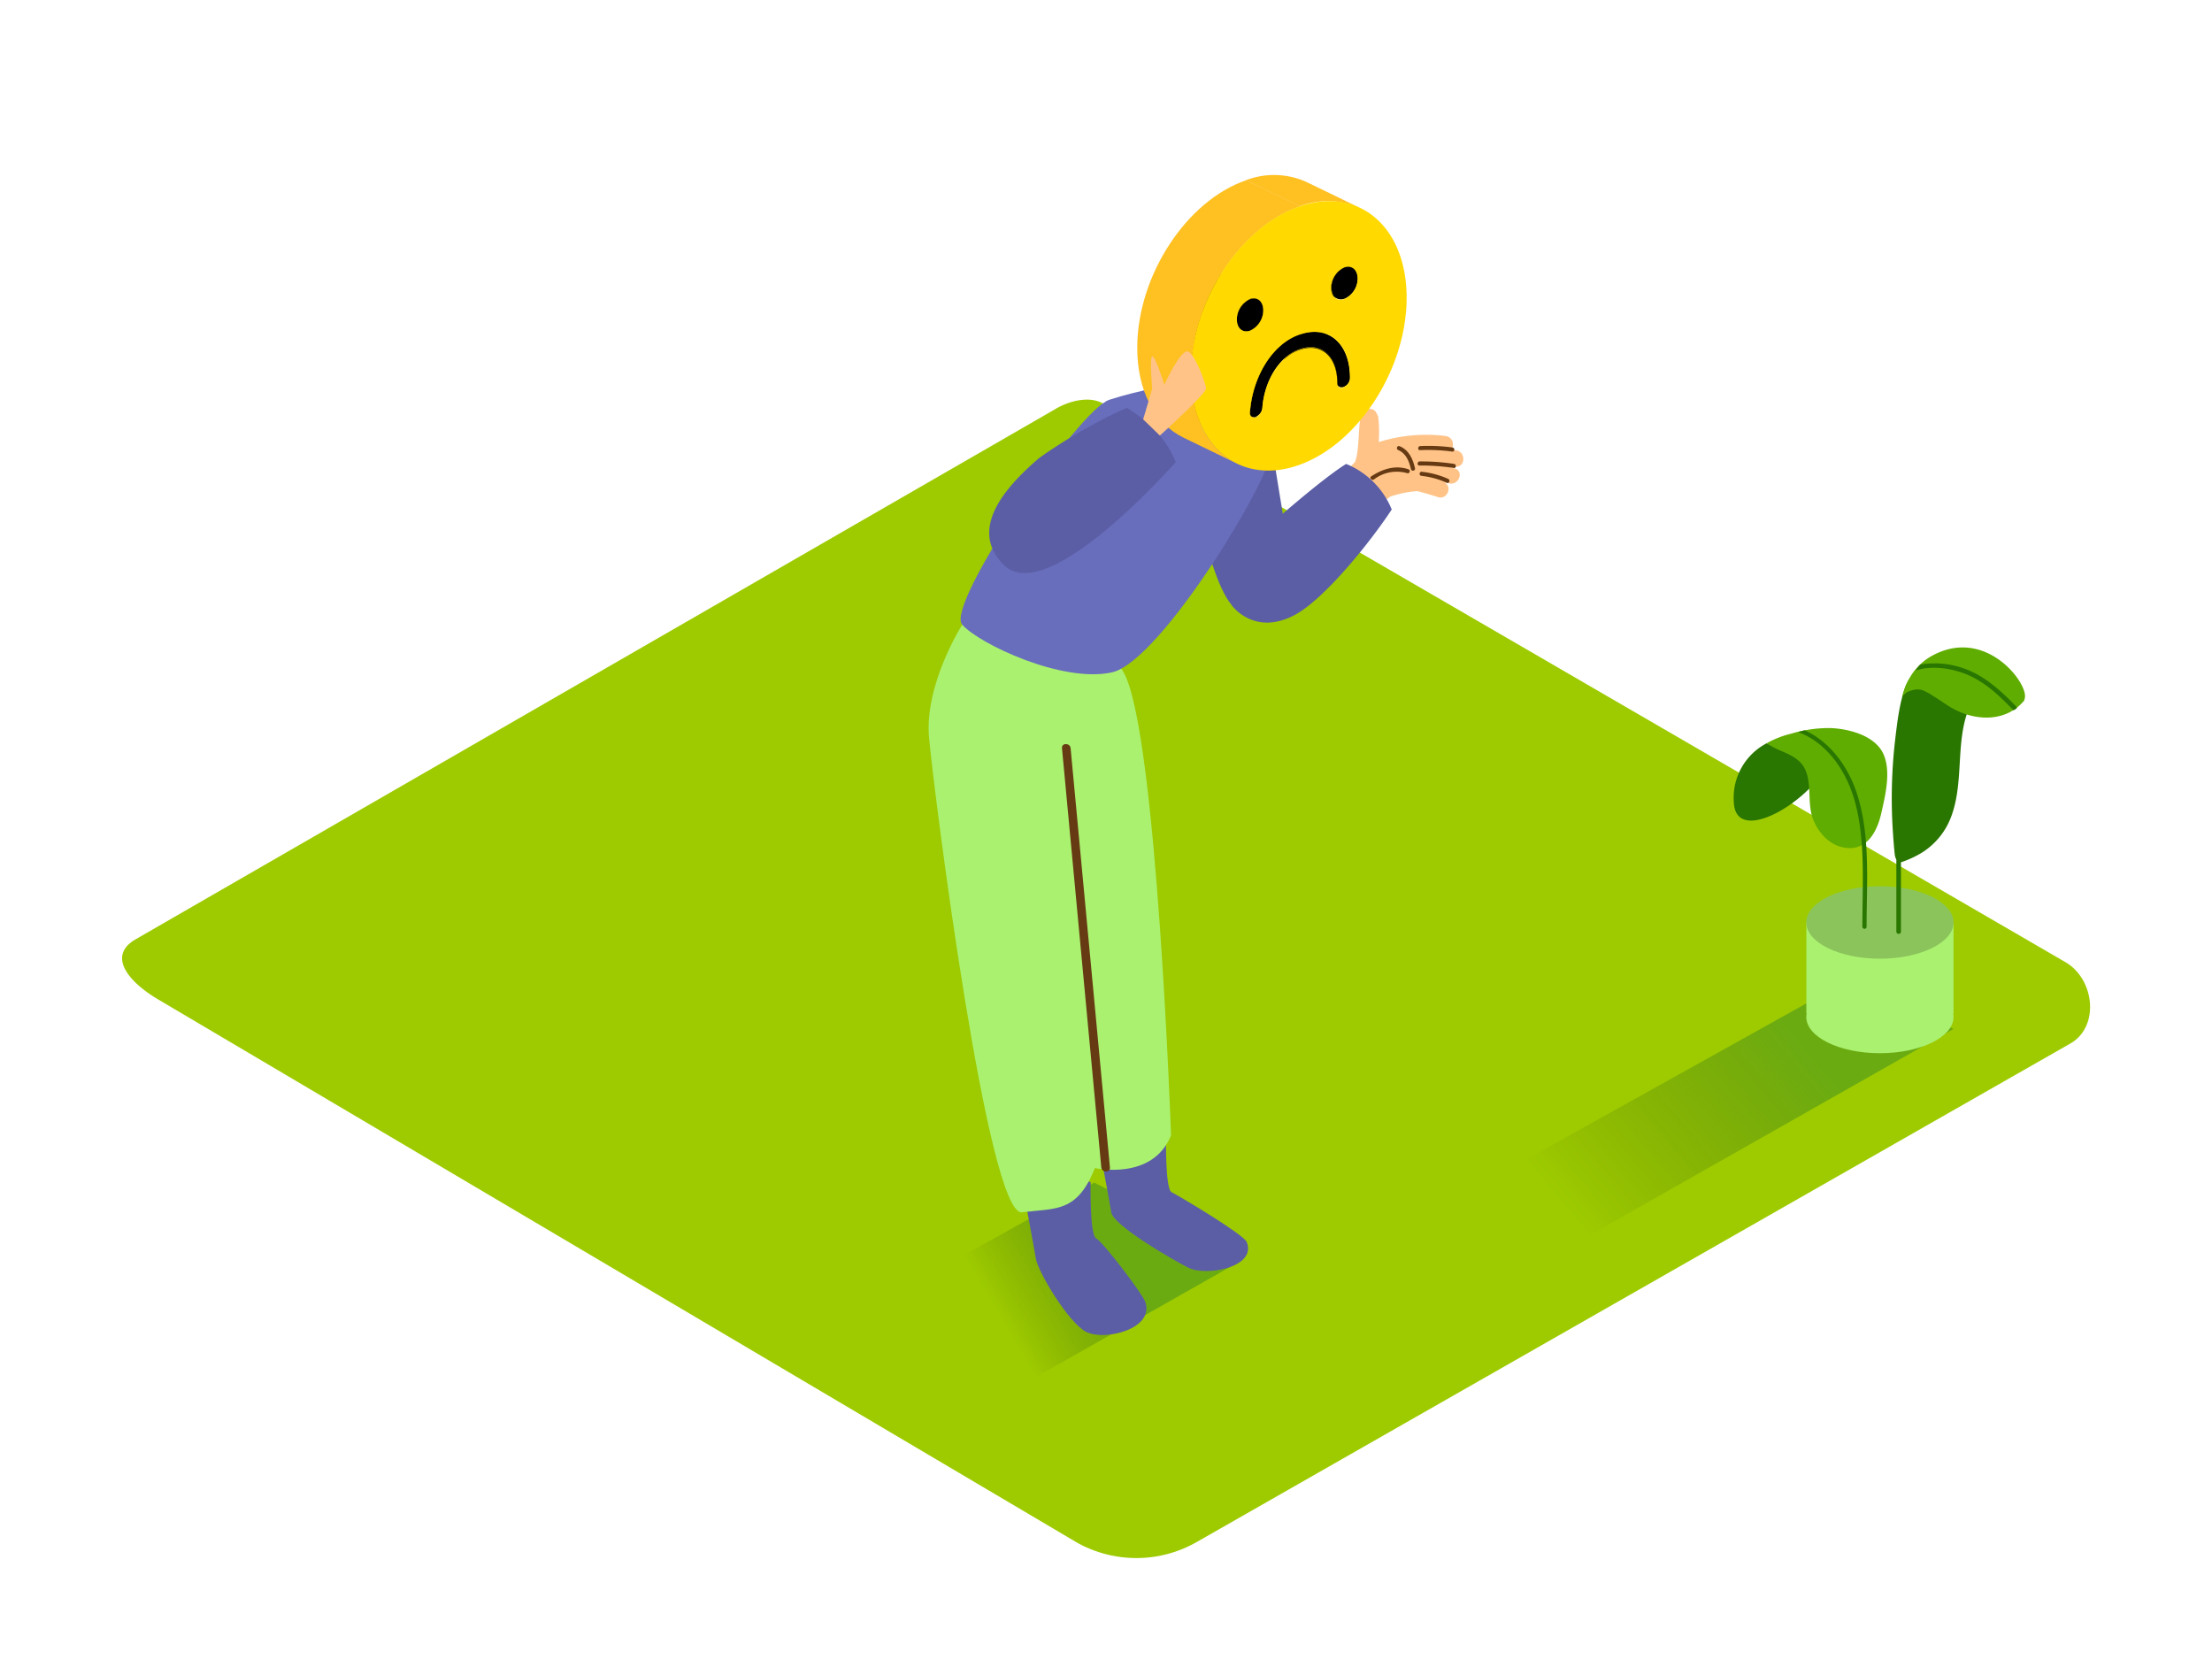<svg id="Layer_2" data-name="Layer 2" xmlns="http://www.w3.org/2000/svg" xmlns:xlink="http://www.w3.org/1999/xlink" viewBox="0 0 400 300" width="406" height="306" class="illustration styles_illustrationTablet__1DWOa"><defs><linearGradient id="linear-gradient" x1="180.89" y1="237.42" x2="199.09" y2="226.72" gradientUnits="userSpaceOnUse"><stop offset="0" stop-opacity="0"></stop><stop offset="0.99" stop-color="#006837"></stop></linearGradient><linearGradient id="linear-gradient-2" x1="285.3" y1="220.36" x2="325.33" y2="186.88" xlink:href="#linear-gradient"></linearGradient></defs><title>PP</title><path d="M194.73,278.19,29,180.22c-5.28-3-9.8-7.83-4.66-11L190.67,73.33c2.5-1.55,6.29-2.56,8.82-1.09l174,101c5.28,3.06,6.22,11.63.94,14.69L216.58,278A22,22,0,0,1,194.73,278.19Z" fill="#9dcb00"></path><path d="M197.88,213.11l-36.42,20.28L187.8,248l36.5-20.7C215.68,222.28,206.81,217.63,197.88,213.11Z" opacity="0.32" fill="url(#linear-gradient)"></path><path d="M197.22,213s-.19,9.6,1,10.19,8.38,10,8.89,11.51c1.68,4.92-7.42,7.09-10.68,5.41s-8.73-10.9-9.11-13.24-3.06-16.69-3.06-16.69" fill="#5b5ea5"></path><path d="M210.86,204.65s-.19,9.6,1,10.19,13,7.6,13.58,9c1.89,4.57-7.33,6.31-10.59,4.64s-13.52-7.66-13.9-10-3.06-16.69-3.06-16.69" fill="#5b5ea5"></path><path d="M174,112.22s-6.88,10.78-6,20.45,10.6,86.59,16.81,85.81,9.93.1,13.19-8c0,0,10.44,2.37,13.76-5.92,0,0-2.52-72.16-8.45-83.48S174,112.22,174,112.22Z" fill="#aaf170"></path><path d="M263,83.95a32.9,32.9,0,0,0-5.28-.88,29.43,29.43,0,0,1,5.39.55c1.85.3,2.07-2.62.22-2.92l-.92-.14a1.52,1.52,0,0,0-1-2.46,28.66,28.66,0,0,0-12.09,1.1,24.35,24.35,0,0,0-.08-4.43,1.29,1.29,0,0,0-.29-.69c-.35-1.26-2.62-1.22-2.9.4-.4,2.35-.28,4.74-.68,7.06a9.21,9.21,0,0,1-.32,1.24q-2.7,2.81-5.32,5.69c-1.23,1.36,1,3,2.3,1.77a1.73,1.73,0,0,0,.79.64l-.22.29a1.31,1.31,0,0,0-.15,1.31l-.21.21c-1.34,1.31.53,3.56,1.88,2.24l.47-.47a1.17,1.17,0,0,0,1.71-.48,13.77,13.77,0,0,1,4.53-4.51l.57-.4a18.51,18.51,0,0,1,4.92-1c1.25.32,2.48.69,3.7,1.08,1.73.55,2.69-2,1.13-2.67l.8.17C263.83,87.16,264.84,84.41,263,83.95Z" fill="#ffc388"></path><path d="M262.66,80.18a32.34,32.34,0,0,0-5.82-.26c-.47,0-.54.77-.06.74a32.34,32.34,0,0,1,5.82.26C263.08,81,263.13,80.24,262.66,80.18Z" fill="#663a12"></path><path d="M262.93,83.14a40.07,40.07,0,0,0-6.19-.44c-.48,0-.54.75-.06.74a40.06,40.06,0,0,1,6.19.44C263.35,84,263.41,83.21,262.93,83.14Z" fill="#663a12"></path><path d="M254.69,84.12c-2.38-.81-4.69-.05-6.72,1.27-.4.26.08.83.48.57a6.8,6.8,0,0,1,6-1.14A.37.37,0,0,0,254.69,84.12Z" fill="#663a12"></path><path d="M255.88,83.94c-.38-1.69-1.11-3.33-2.8-4-.44-.18-.69.52-.25.7,1.44.6,2,2.06,2.32,3.47C255.25,84.55,256,84.41,255.88,83.94Z" fill="#663a12"></path><path d="M261.88,85.86a15.81,15.81,0,0,0-4.78-1.29c-.48-.05-.53.69-.06.74a15.16,15.16,0,0,1,4.59,1.25C262.06,86.75,262.31,86.05,261.88,85.86Z" fill="#663a12"></path><path d="M230,80.1l3.43,21s-2.61,7.83-8.23,8.83-9.83-25.09-9.83-25.09" fill="#5b5ea5"></path><path d="M213.34,68.86c-.78-.19-7.19.89-12.76,2.7S170.84,108.69,174,112.22s18.1,10.58,27.06,8.63S230.94,84.06,230,80.1C227.7,71,220.7,71,220.7,71" fill="#686ebc"></path><path d="M229.27,59.53s1.63,13.31-3.2,15.7-10-2.59-11.59-5.48-3.2-17.53,5.84-16.54S229.27,59.53,229.27,59.53Z" fill="#ffc388"></path><path d="M229.54,50.76c-3.68-1.28-7.94-4-14.48.27s-8.58,16.34-.76,19.23l1.48-4.32a4.37,4.37,0,0,1-.91-3.07,2.53,2.53,0,0,1,3-2.36,6.63,6.63,0,0,0,1.94-2.3c1.32-2.62,2.82-1.33,4.76,1s6.07,3,8.12,1.55S234.21,52.38,229.54,50.76Z" fill="#663a12"></path><path d="M243.42,83.15c-4.56,2.84-13.84,11.08-13.84,11.08l-6.77,14.55s4,5.6,11.36,1.66c5.25-2.8,13.53-13,17.5-19.05A15,15,0,0,0,243.42,83.15Z" fill="#5b5ea5"></path><polygon points="210.55 68.84 207.21 59.48 214.26 55.54 220.74 73.98 213.26 77.56 210.55 68.84" fill="#da4131"></polygon><path d="M193.6,134.56c-.09-1-1.66-1-1.56,0l7.11,75.79c.09,1,1.66,1,1.56,0Z" fill="#663a12"></path><polyline points="353.26 185.31 284.89 224.08 266.82 214.03 334 176.61" opacity="0.32" fill="url(#linear-gradient-2)"></polyline><polyline points="326.65 166.06 326.65 182.52 353.26 182.52 353.26 166.06" fill="#aaf170"></polyline><ellipse cx="339.95" cy="166.07" rx="13.31" ry="6.55" fill="#aaf170"></ellipse><ellipse cx="339.95" cy="166.07" rx="13.31" ry="6.55" opacity="0.19"></ellipse><ellipse cx="339.95" cy="183.16" rx="13.31" ry="6.55" fill="#aaf170"></ellipse><path d="M354.86,127.82c-2.81-1.15-6.7-5-10.1-4.85-1.29,3.17-1.67,6.88-2.06,10.1a91.63,91.63,0,0,0-.39,16.85q.12,1.88.31,3.74a3,3,0,0,0,.3,1.06q0,6.51,0,13a.41.41,0,0,0,.83,0q0-6.26,0-12.53a18.47,18.47,0,0,0,3.81-1.76,13,13,0,0,0,5.36-6.73c2.15-6,.79-12.66,2.83-18.58C355.45,128,355.15,127.94,354.86,127.82Z" fill="#297600"></path><path d="M349.1,118a10.43,10.43,0,0,0-3.8,3.89,6.52,6.52,0,0,0-.6,1.15l-.12.25h0a17.4,17.4,0,0,0-.64,2.06,2.57,2.57,0,0,1,1.41-1.12,3.52,3.52,0,0,1,2.22-.2,9.31,9.31,0,0,1,2,1.09c1,.58,1.86,1.22,2.8,1.81,4.41,2.8,10.28,3.09,13.68-1,0-.16.09-.32.11-.49C366.72,122.68,358.85,112.35,349.1,118Z" fill="#5fad00"></path><path d="M364.15,127.7l.55-.37a.38.38,0,0,0-.11-.32c-2.67-2.74-5.53-5.42-9.17-6.77a15.71,15.71,0,0,0-8.19-.8c-.3.34-.57.7-.83,1.07,3-1,6.72-.37,9.42.78,3.22,1.37,5.78,3.83,8.19,6.31A.4.4,0,0,0,364.15,127.7Z" fill="#297600"></path><path d="M319.48,133.66a11.11,11.11,0,0,0-5.95,10.66c.31,7.85,13.25.19,16.69-6.44s4,2.83,4,2.83" fill="#297600"></path><path d="M331.12,130.92a23.43,23.43,0,0,0-7.18,1,17.42,17.42,0,0,0-4.47,1.74,14.41,14.41,0,0,0,2.59,1.38c1.62.66,3.32,1.47,4.18,3a6,6,0,0,1,.5,1.18c.79,2.58.11,5.72,1.17,8.31s3.23,4.89,6.29,5.08c3.65.22,5.32-3.28,6-6.31s1.71-7.17.55-10.28C339.45,132.39,334.57,131.08,331.12,130.92Z" fill="#5fad00"></path><path d="M335.92,143.17c-1.53-5-4.78-9.64-9.52-11.83h-.18l-.22.07-.86.22c5.53,2.05,9,7.51,10.42,13.08,1.81,7.13,1.2,14.84,1.22,22.13a.38.38,0,0,0,.76,0C337.53,159.06,338.25,150.71,335.92,143.17Z" fill="#297600"></path><g style="isolation: isolate;"><path d="M232.56,64.53a.92.92,0,0,0,.7,0L243,69.26a.92.92,0,0,1-.7,0Z" fill="#ffd900"></path><path d="M234.39,62.84a11.52,11.52,0,0,0-.65-4l9.75,4.71a11.52,11.52,0,0,1,.65,4,1.78,1.78,0,0,1-1.14,1.7l-9.75-4.71A1.78,1.78,0,0,0,234.39,62.84Z" fill="#ffd900"></path><path d="M233.74,58.88A7.2,7.2,0,0,0,232,56.15l9.75,4.71a7.2,7.2,0,0,1,1.73,2.74L242.35,63l-.6-.29-1.23-.6-.63-.3-4.41-2.13-1.18-.57A1.85,1.85,0,0,1,233.74,58.88Z" fill="#ffd900"></path><path d="M232,56.15a5.7,5.7,0,0,0-1.47-1l9.75,4.71a5.7,5.7,0,0,1,1.47,1l-1.14-.55-1.21-.58-1.25-.61-1.28-.62-.64-.31L235,57.58l-.62-.3-1.21-.58-.58-.28A4.41,4.41,0,0,1,232,56.15Z" fill="#ffd900"></path><path d="M242.3,69.24l-9.75-4.71a.93.93,0,0,1-.44-.92c0-2.84-1.1-5-2.89-5.83L239,62.5c1.79.86,2.88,3,2.89,5.83A.93.93,0,0,0,242.3,69.24Z"></path><path d="M232,48.53a1.74,1.74,0,0,0,1.34,0L242,52.73l1.14.55a1.74,1.74,0,0,1-1.34,0Z" fill="#ffd900"></path><path d="M235.8,44.89a2.1,2.1,0,0,0-1-2l9.75,4.71a2.1,2.1,0,0,1,1,2l-9.74-4.71,9.74,4.71a4.09,4.09,0,0,1-2.42,3.68l-9.75-4.71A4.09,4.09,0,0,0,235.8,44.89Z" fill="#ffd900"></path><path d="M234.77,42.87l9.75,4.71a1.74,1.74,0,0,0-1.34,0l-9.75-4.71A1.74,1.74,0,0,1,234.77,42.87Z"></path><path d="M241.78,53.24,232,48.53a2.09,2.09,0,0,1-1-2,4.09,4.09,0,0,1,2.41-3.69l9.75,4.71a4.09,4.09,0,0,0-2.41,3.69A2.09,2.09,0,0,0,241.78,53.24Z"></path><path d="M243.18,47.54c1.32-.45,2.38.48,2.37,2.06a4.09,4.09,0,0,1-2.42,3.68c-1.32.45-2.38-.47-2.36-2.06A4.09,4.09,0,0,1,243.18,47.54Z"></path><path d="M230.54,55.12l9.75,4.71a6.57,6.57,0,0,0-4.58-.32l-.68.2L225.29,55l.68-.2A6.57,6.57,0,0,1,230.54,55.12Z"></path><path d="M225.94,57.54a4.78,4.78,0,0,1,3.29.25L239,62.5a4.78,4.78,0,0,0-3.29-.25l-.59.17c-3.85,1.31-6.43,5.86-6.78,10.52a2,2,0,0,1-1.24,1.73.87.87,0,0,1-.65,0L216.68,70a.87.87,0,0,0,.65,0,2,2,0,0,0,1.24-1.73c.35-4.66,2.93-9.21,6.78-10.52Z" fill="#ffd900"></path><path d="M226.43,74.66,216.68,70c-.26-.12-.42-.43-.38-.95.46-6.13,3.89-12.26,9-14L235,59.72c-5.1,1.74-8.53,7.87-9,14C226,74.24,226.17,74.54,226.43,74.66Z"></path><path d="M235,59.72l.68-.2c4.89-1.27,8.42,2.17,8.43,8a1.78,1.78,0,0,1-1.14,1.7c-.57.19-1.14,0-1.14-.93,0-4.32-2.53-7-6.17-6.08l-.59.17c-3.85,1.31-6.43,5.86-6.78,10.52a2,2,0,0,1-1.24,1.73c-.57.19-1.1-.06-1-1C226.5,67.59,229.93,61.45,235,59.72Z"></path><path d="M218.7,50.71a2.1,2.1,0,0,0-1-2l9.75,4.71a2.1,2.1,0,0,1,1,2l-9.74-4.71,9.74,4.71A4.08,4.08,0,0,1,226,59.1l-9.74-4.71L226,59.1a1.74,1.74,0,0,1-1.34,0l-9.75-4.71a1.74,1.74,0,0,0,1.34,0A4.08,4.08,0,0,0,218.7,50.71Z" fill="#ffd900"></path><path d="M236.27,32.18,246,36.89a14.21,14.21,0,0,0-10.95-.33l-9.75-4.71A14.21,14.21,0,0,1,236.27,32.18Z" fill="#ffc022"></path><path d="M217.68,48.69l9.75,4.71a1.74,1.74,0,0,0-1.34,0l-9.75-4.71A1.74,1.74,0,0,1,217.68,48.69Z"></path><path d="M224.69,59.06l-9.75-4.71a2.09,2.09,0,0,1-1-2,4.09,4.09,0,0,1,2.41-3.69l9.75,4.71A4.09,4.09,0,0,0,223.67,57,2.09,2.09,0,0,0,224.69,59.06Z"></path><path d="M226.09,53.36c1.32-.45,2.38.48,2.36,2.06A4.08,4.08,0,0,1,226,59.1c-1.32.45-2.38-.47-2.36-2.06A4.09,4.09,0,0,1,226.09,53.36Z"></path><path d="M223.71,83.1,214,78.39c-5.11-2.47-8.42-8.42-8.35-16.47.11-12.94,8.94-26.4,19.71-30.07l9.75,4.71c-10.77,3.67-19.6,17.13-19.71,30.07C215.29,74.68,218.6,80.63,223.71,83.1Z" fill="#ffc022"></path><path d="M235.07,36.56c10.77-3.67,19.41,3.85,19.29,16.79s-8.93,26.41-19.7,30.08-19.41-3.85-19.3-16.8S224.3,40.23,235.07,36.56ZM243,69.26a1.78,1.78,0,0,0,1.14-1.7c0-5.87-3.53-9.3-8.43-8l-.68.2c-5.1,1.74-8.53,7.87-9,14-.07.9.47,1.15,1,1a2,2,0,0,0,1.24-1.73c.35-4.66,2.93-9.21,6.78-10.52l.59-.17c3.64-.9,6.16,1.76,6.17,6.08,0,.88.57,1.12,1.14.93m.12-16a4.09,4.09,0,0,0,2.42-3.68c0-1.59-1-2.51-2.37-2.06a4.09,4.09,0,0,0-2.41,3.69c0,1.59,1,2.51,2.36,2.06M223.67,57c0,1.59,1,2.51,2.36,2.06a4.08,4.08,0,0,0,2.41-3.68c0-1.59-1-2.51-2.36-2.06A4.09,4.09,0,0,0,223.67,57" fill="#ffd900"></path></g><path d="M203.76,73a95.48,95.48,0,0,0-15.86,9.09c-6.36,5.45-12.73,12.93-6.42,19.29,7,7.07,25.88-12.74,31.13-18.54C211,78.64,207.67,75.42,203.76,73Z" fill="#5b5ea5"></path><path d="M206.72,75.09l1.64-5.55s-.53-5.64,0-5.82,2.19,5.12,2.19,5.12,3-6.62,4.32-6,3.14,5.73,3.23,6.65-8.36,8.53-8.36,8.53" fill="#ffc388"></path></svg>